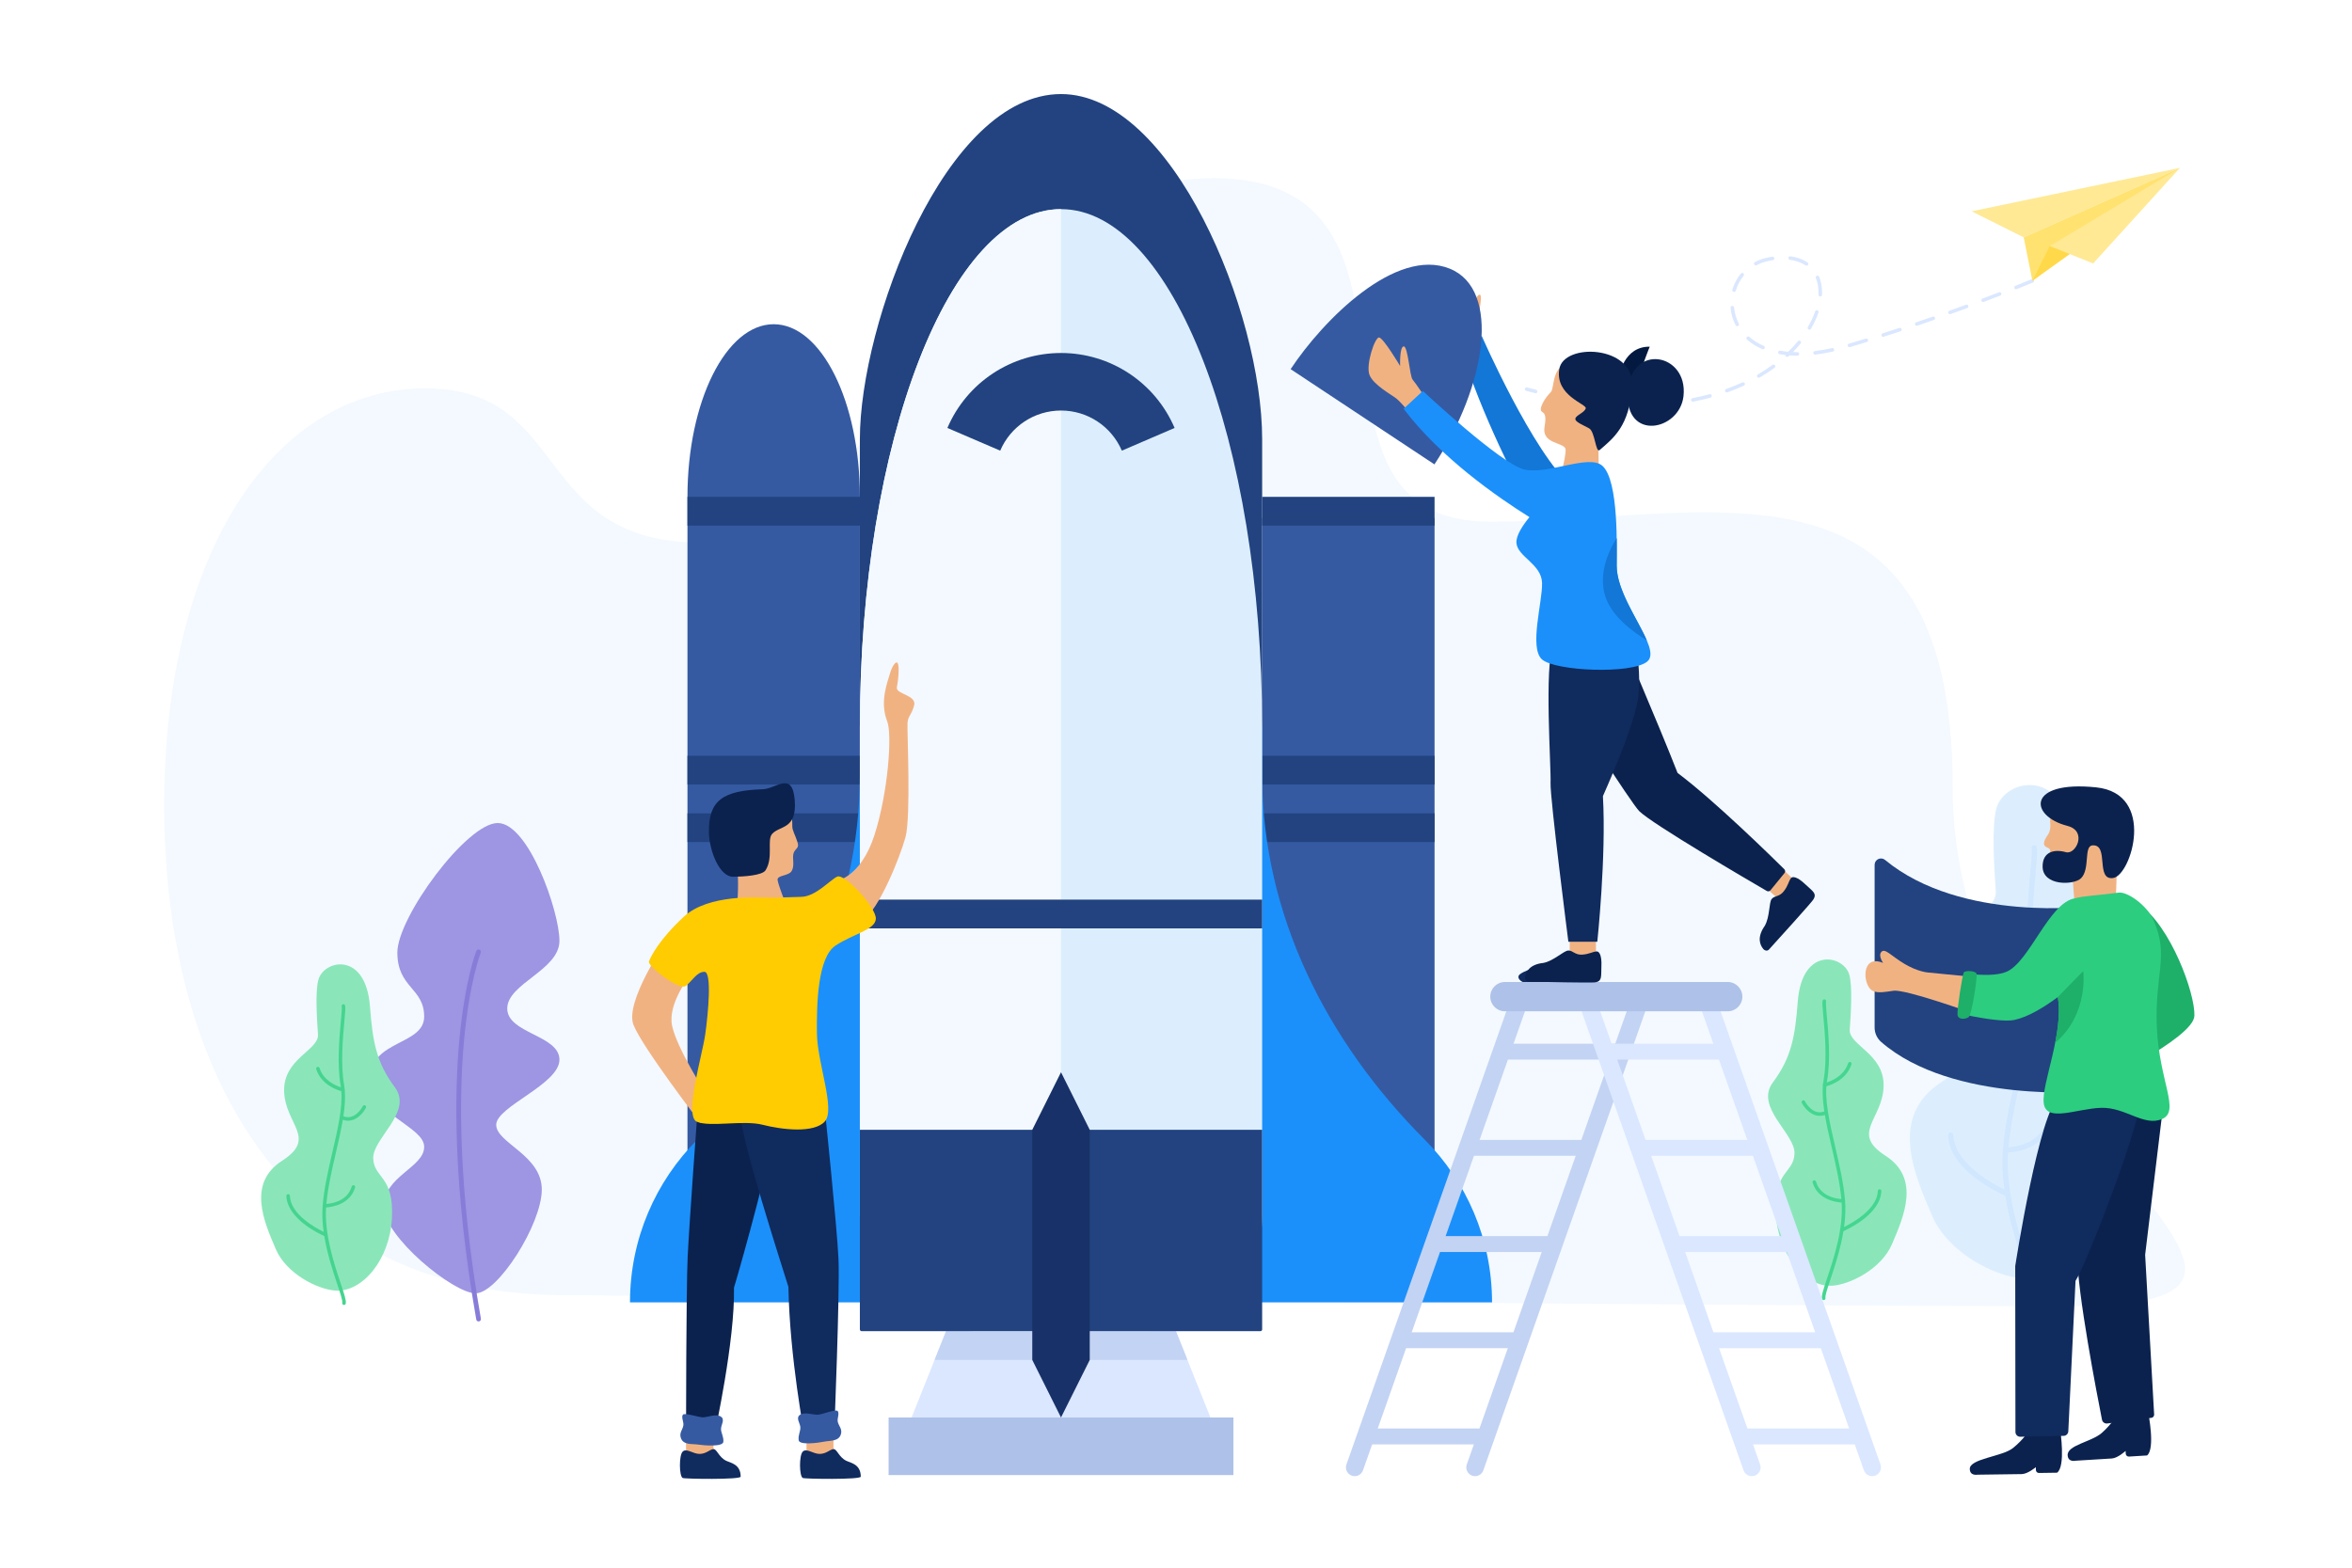 <?xml version="1.0" encoding="UTF-8"?>
<svg width="600px" height="400px" viewBox="0 0 600 400" version="1.1" xmlns="http://www.w3.org/2000/svg"
>
    <title>创业公司合作</title>
    <g id="创业公司合作" stroke="none" stroke-width="1" fill="none" fill-rule="evenodd">
        <rect fill="" x="0" y="0" width="600" height="400"></rect>
        <path d="M143.913,330.45 C71.457,330.45 41.887,271.3 41.887,205.466 C41.887,139.632 70.961,99.098 108.443,99.098 C145.925,99.098 135.278,138.467 179.135,138.467 C222.992,138.467 246.743,45.454 309.547,45.454 C372.35,45.454 324.605,133.122 380.177,133.122 C435.749,133.122 498.142,111.064 498.142,201.06 C498.142,291.057 609.972,333.296 526.383,333.296 C442.794,333.296 143.913,330.45 143.913,330.45 Z"
              id="bg_4_" fill="#F3F9FF" fill-rule="nonzero"></path>
        <g id="plant_30_" transform="translate(487.142, 199.649)" fill-rule="nonzero">
            <path d="M5.694,110.48 C1.221,100.004 -5.45,85.16 8.185,76.395 C21.82,67.629 9.373,62.439 8.93,49.734 C8.487,37.029 22.405,33.764 21.989,27.74 C21.572,21.716 20.881,11.063 22.166,6.518 C24.316,-1.088 40.405,-4.542 42.046,16.875 C43.078,30.332 44.465,38.458 51.632,48.058 C58.799,57.657 43.011,67.807 43.304,75.534 C43.596,83.262 51.375,82.117 50.524,98.496 C49.673,114.874 38.923,127.259 28.702,126.528 C21.761,126.031 9.776,120.044 5.694,110.48 Z"
                  id="Path" fill="#DCEEFD"></path>
            <path d="M32.03,132.067 C32.345,132.067 32.628,131.847 32.695,131.527 C32.939,130.366 32.223,128.137 30.71,123.609 C28.159,115.977 24.307,104.443 25.153,93.849 C25.684,87.209 27.323,80.131 28.908,73.288 C31.176,63.498 33.318,54.25 32.067,47.146 C30.664,39.169 31.607,28.838 32.171,22.665 C32.501,19.053 32.65,17.284 32.459,16.528 C32.366,16.162 31.995,15.939 31.632,16.036 C31.268,16.129 31.048,16.499 31.141,16.864 C31.284,17.427 31.067,19.797 30.817,22.541 C30.247,28.781 29.292,39.226 30.729,47.384 C31.932,54.214 29.82,63.33 27.584,72.981 C25.988,79.872 24.336,87 23.798,93.741 C22.93,104.613 26.836,116.306 29.42,124.042 C30.56,127.452 31.544,130.397 31.365,131.246 C31.288,131.614 31.523,131.976 31.89,132.053 C31.936,132.062 31.984,132.067 32.03,132.067 Z"
                  id="Path" fill="#D0E7FE"></path>
            <path d="M33.542,60.983 C36.973,60.983 39.502,57.935 40.489,55.975 C40.658,55.64 40.524,55.23 40.189,55.061 C39.855,54.888 39.444,55.025 39.276,55.36 C39.155,55.595 36.28,61.136 31.635,59.222 C31.285,59.076 30.89,59.243 30.747,59.592 C30.604,59.94 30.769,60.338 31.117,60.481 C31.965,60.83 32.776,60.983 33.542,60.983 Z"
                  id="Path" fill="#D0E7FE"></path>
            <path d="M31.681,49.713 C31.997,49.713 32.281,49.49 32.346,49.168 C32.421,48.8 32.182,48.44 31.815,48.365 C31.743,48.35 24.597,46.827 22.603,40.662 C22.488,40.306 22.107,40.11 21.746,40.224 C21.389,40.34 21.194,40.724 21.309,41.083 C23.552,48.015 31.22,49.635 31.545,49.701 C31.591,49.71 31.637,49.713 31.681,49.713 Z"
                  id="Path" fill="#D0E7FE"></path>
            <path d="M24.479,94.476 C24.884,94.476 34.073,94.376 36.316,86.727 C36.421,86.367 36.215,85.988 35.854,85.882 C35.49,85.777 35.116,85.985 35.01,86.344 C33.022,93.131 24.809,93.128 24.483,93.114 C24.11,93.117 23.799,93.409 23.796,93.787 C23.791,94.161 24.092,94.47 24.467,94.476 C24.467,94.476 24.471,94.476 24.479,94.476 Z"
                  id="Path" fill="#D0E7FE"></path>
            <path d="M25.041,105.693 C25.306,105.693 25.56,105.536 25.668,105.274 C25.813,104.928 25.65,104.529 25.303,104.384 C25.165,104.326 11.458,98.487 11.161,89.957 C11.147,89.583 10.823,89.304 10.457,89.3 C10.082,89.313 9.788,89.629 9.802,90.005 C10.129,99.407 24.181,105.389 24.778,105.64 C24.864,105.675 24.953,105.693 25.041,105.693 Z"
                  id="Path" fill="#D0E7FE"></path>
        </g>
        <g id="plant_29_" transform="translate(450.263, 244.687)" fill-rule="nonzero">
            <path d="M32.388,72.755 C35.345,65.827 39.756,56.011 30.74,50.215 C21.723,44.418 29.954,40.987 30.248,32.585 C30.541,24.184 21.337,22.025 21.613,18.041 C21.888,14.058 22.345,7.014 21.496,4.008 C20.074,-1.021 9.436,-3.305 8.35,10.857 C7.668,19.756 6.751,25.129 2.011,31.476 C-2.728,37.824 7.711,44.536 7.519,49.646 C7.325,54.756 2.182,53.999 2.744,64.829 C3.306,75.659 10.415,83.848 17.174,83.366 C21.762,83.038 29.687,79.079 32.388,72.755 Z"
                  id="Path" fill="#8AE6B9"></path>
            <path d="M14.972,87.029 C14.764,87.029 14.577,86.884 14.532,86.672 C14.371,85.904 14.844,84.431 15.844,81.437 C17.531,76.39 20.079,68.763 19.519,61.757 C19.168,57.367 18.084,52.687 17.035,48.161 C15.536,41.686 14.119,35.572 14.947,30.875 C15.875,25.6 15.251,18.768 14.878,14.686 C14.66,12.298 14.561,11.128 14.689,10.628 C14.75,10.386 14.994,10.238 15.235,10.303 C15.476,10.364 15.621,10.609 15.56,10.85 C15.466,11.222 15.609,12.789 15.774,14.603 C16.151,18.73 16.782,25.637 15.833,31.03 C15.038,35.548 16.434,41.575 17.912,47.957 C18.968,52.515 20.06,57.227 20.416,61.684 C20.99,68.873 18.407,76.605 16.698,81.722 C15.944,83.976 15.294,85.924 15.412,86.485 C15.463,86.729 15.307,86.968 15.064,87.019 C15.034,87.025 15.002,87.029 14.972,87.029 Z"
                  id="Path" fill="#44D690"></path>
            <path d="M13.973,40.024 C11.704,40.024 10.032,38.009 9.378,36.712 C9.266,36.491 9.355,36.22 9.577,36.108 C9.798,35.994 10.069,36.085 10.18,36.306 C10.26,36.462 12.162,40.125 15.234,38.86 C15.465,38.763 15.727,38.874 15.821,39.104 C15.915,39.334 15.806,39.598 15.576,39.691 C15.015,39.924 14.479,40.024 13.973,40.024 Z"
                  id="Path" fill="#44D690"></path>
            <path d="M15.203,32.572 C14.993,32.572 14.806,32.424 14.763,32.211 C14.714,31.967 14.871,31.73 15.115,31.68 C15.163,31.67 19.888,30.663 21.206,26.587 C21.283,26.351 21.534,26.222 21.773,26.298 C22.009,26.374 22.138,26.628 22.062,26.865 C20.578,31.449 15.508,32.52 15.293,32.563 C15.262,32.569 15.233,32.572 15.203,32.572 Z"
                  id="Path" fill="#44D690"></path>
            <path d="M19.966,62.172 C19.698,62.172 13.622,62.106 12.138,57.048 C12.068,56.809 12.205,56.559 12.443,56.49 C12.684,56.42 12.932,56.557 13.002,56.795 C14.317,61.283 19.748,61.281 19.963,61.272 C20.21,61.274 20.415,61.467 20.417,61.717 C20.42,61.964 20.222,62.169 19.974,62.172 C19.973,62.172 19.97,62.172 19.966,62.172 Z"
                  id="Path" fill="#44D690"></path>
            <path d="M19.593,69.588 C19.418,69.588 19.251,69.485 19.179,69.311 C19.083,69.082 19.191,68.818 19.421,68.723 C19.512,68.684 28.576,64.823 28.773,59.183 C28.782,58.935 28.996,58.751 29.238,58.749 C29.486,58.758 29.68,58.966 29.671,59.215 C29.454,65.432 20.163,69.389 19.768,69.554 C19.71,69.577 19.652,69.588 19.593,69.588 Z"
                  id="Path" fill="#44D690"></path>
        </g>
        <g id="rocket" transform="translate(160.631, 24)" fill-rule="nonzero">
            <path d="M36.732,58.726 C24.586,58.726 14.742,78.446 14.742,102.771 L14.742,297.301 L36.732,297.301 L58.723,297.301 L58.723,102.771 C58.723,78.446 48.878,58.726 36.732,58.726 Z"
                  id="Path" fill="#355AA2"></path>
            <polygon id="Path" fill="#355AA2"
                     points="183.338 108.177 161.348 108.177 161.348 297.302 183.338 297.302 205.328 297.302 205.328 108.177"></polygon>
            <rect id="Rectangle" fill="#224380" x="14.742" y="168.837" width="43.982"
                  height="7.34"></rect>
            <rect id="Rectangle" fill="#224380" x="14.742" y="183.519" width="43.982"
                  height="7.34"></rect>
            <rect id="Rectangle" fill="#224380" x="161.347" y="168.837" width="43.982"
                  height="7.34"></rect>
            <rect id="Rectangle" fill="#224380" x="161.347" y="183.519" width="43.982"
                  height="7.34"></rect>
            <path d="M110.035,0 C110.034,0 110.032,0 110.032,0 L110.032,0 C80.463,0.007 58.723,58.531 58.723,88.089 L58.723,264.267 C71.24,264.267 148.955,264.267 161.348,264.267 L161.348,88.089 C161.348,55.655 138.374,0 110.035,0 Z"
                  id="Path" fill="#224380"></path>
            <polygon id="Path" fill="#DAE7FF"
                     points="154.017 352.356 66.053 352.356 80.714 315.653 139.356 315.653"></polygon>
            <polygon id="Path" fill="#C3D3F3"
                     points="142.289 322.993 139.356 315.653 80.714 315.653 77.782 322.993"></polygon>
            <path d="M202.814,266.786 C177.753,241.69 161.348,209.281 161.348,173.79 L161.348,161.497 L58.723,161.497 L58.723,173.79 C58.723,209.281 42.317,241.691 17.257,266.786 C6.645,277.413 0.082,292.094 0.082,308.311 L58.724,308.311 L161.349,308.311 L219.991,308.311 C219.991,292.094 213.426,277.413 202.814,266.786 Z"
                  id="Path" fill="#1B90FB"></path>
            <path d="M110.035,29.363 C81.696,29.363 58.723,88.521 58.723,161.497 L58.723,286.29 C58.723,302.506 71.851,315.653 88.045,315.653 L132.027,315.653 C148.22,315.653 161.348,302.506 161.348,286.29 L161.348,161.497 C161.348,88.521 138.374,29.363 110.035,29.363 Z"
                  id="Path" fill="#DCEEFD"></path>
            <path d="M58.723,161.497 L58.723,286.29 C58.723,302.506 71.851,315.653 88.045,315.653 L110.035,315.653 L110.035,29.363 C81.696,29.363 58.723,88.521 58.723,161.497 Z"
                  id="Path" fill="#F3F9FF"></path>
            <path d="M160.897,315.653 L59.173,315.653 C58.925,315.653 58.723,315.451 58.723,315.202 L58.723,264.268 L161.348,264.268 L161.348,315.202 C161.348,315.451 161.145,315.653 160.897,315.653 Z"
                  id="Path" fill="#224380"></path>
            <polygon id="Path" fill="#183168"
                     points="110.035 249.585 102.704 264.267 102.704 322.993 110.035 337.675 117.365 322.993 117.365 264.267"></polygon>
            <rect id="Rectangle" fill="#AEC1E8" x="66.053" y="337.675" width="87.964"
                  height="14.682"></rect>
            <rect id="Rectangle" fill="#224380" x="58.723" y="205.541" width="102.624"
                  height="7.34"></rect>
            <rect id="Rectangle" fill="#224380" x="14.742" y="102.771" width="43.982"
                  height="7.34"></rect>
            <rect id="Rectangle" fill="#224380" x="161.348" y="102.773" width="43.98"
                  height="7.334"></rect>
            <path d="M125.555,90.985 C122.878,84.77 116.793,80.748 110.035,80.748 C103.277,80.748 97.186,84.763 94.523,90.985 L81.05,85.193 C86.025,73.573 97.4,66.067 110.035,66.067 C122.656,66.067 134.031,73.573 139.013,85.193 L125.555,90.985 Z"
                  id="Path" fill="#224380"></path>
        </g>
        <g id="plant_28_" transform="translate(66.185, 209.557)" fill-rule="nonzero">
            <g id="Group" transform="translate(27.884, 0)">
                <path d="M3.825,98.282 C3.825,90.583 14.14,88.329 14.14,83.071 C14.14,77.812 0.451,74.996 0.451,65.418 C0.451,55.84 14.14,57.155 14.14,49.831 C14.14,42.507 7.295,42.507 7.295,33.493 C7.295,24.479 25.016,0.441 32.892,0.441 C40.768,0.441 48.645,22.977 48.645,30.488 C48.645,38 35.331,41.38 35.331,47.766 C35.331,54.151 48.645,54.547 48.645,60.828 C48.645,67.109 32.517,72.775 32.517,77.437 C32.517,82.098 44.144,85.137 44.144,93.963 C44.144,102.79 32.92,120.442 27.266,120.442 C21.613,120.442 3.825,105.982 3.825,98.282 Z"
                      id="Path" fill="#9E95E3"></path>
                <path d="M28.015,127.616 C27.73,127.616 27.476,127.41 27.425,127.118 C21.505,93.293 21.822,69.554 23.13,55.596 C24.551,40.424 27.342,33.372 27.46,33.08 C27.584,32.772 27.936,32.624 28.24,32.748 C28.548,32.872 28.696,33.222 28.573,33.53 C28.544,33.6 25.716,40.767 24.317,55.795 C23.023,69.669 22.719,93.269 28.608,126.911 C28.665,127.238 28.447,127.55 28.12,127.607 C28.084,127.613 28.049,127.616 28.015,127.616 Z"
                      id="Path" fill="#877CD8"></path>
            </g>
            <path d="M4.156,109.131 C1.199,102.203 -3.212,92.388 5.804,86.591 C14.821,80.795 6.59,77.363 6.296,68.962 C6.003,60.56 15.208,58.402 14.931,54.418 C14.656,50.435 14.199,43.391 15.048,40.385 C16.47,35.355 27.109,33.072 28.194,47.233 C28.876,56.132 29.793,61.505 34.533,67.853 C39.272,74.2 28.833,80.912 29.025,86.022 C29.219,91.132 34.362,90.375 33.8,101.205 C33.238,112.035 26.129,120.225 19.37,119.742 C14.781,119.415 6.856,115.455 4.156,109.131 Z"
                  id="Path" fill="#8AE6B9"></path>
            <path d="M26.968,72.485 C26.745,72.371 26.475,72.461 26.364,72.683 C26.285,72.838 24.424,76.406 21.418,75.271 C21.777,72.883 21.938,70.647 21.767,68.625 C21.77,68.611 21.778,68.601 21.781,68.587 C21.801,68.488 21.779,68.393 21.739,68.308 C21.701,67.949 21.656,67.595 21.596,67.251 C20.667,61.975 21.292,55.143 21.664,51.06 C21.882,48.674 21.981,47.504 21.854,47.005 C21.793,46.762 21.544,46.615 21.308,46.679 C21.067,46.74 20.921,46.986 20.983,47.226 C21.077,47.598 20.934,49.164 20.768,50.978 C20.391,55.104 19.76,62.012 20.711,67.407 C20.738,67.559 20.756,67.718 20.777,67.873 C19.431,67.442 16.365,66.136 15.338,62.962 C15.261,62.726 15.011,62.598 14.771,62.673 C14.535,62.75 14.406,63.004 14.483,63.241 C15.755,67.175 19.663,68.518 20.882,68.849 C21.212,73.17 19.957,78.607 18.63,84.333 C17.574,88.891 16.482,93.604 16.126,98.061 C15.95,100.271 16.073,102.532 16.376,104.753 C14.191,103.69 7.933,100.242 7.771,95.559 C7.763,95.312 7.545,95.122 7.306,95.125 C7.057,95.134 6.863,95.342 6.872,95.592 C7.073,101.343 15.034,105.157 16.54,105.827 C17.29,110.439 18.746,114.811 19.845,118.1 C20.598,120.355 21.249,122.301 21.131,122.863 C21.079,123.106 21.235,123.345 21.478,123.396 C21.509,123.404 21.54,123.406 21.571,123.406 C21.779,123.406 21.966,123.261 22.011,123.049 C22.172,122.281 21.698,120.809 20.699,117.814 C19.044,112.863 16.567,105.427 17.003,98.53 C18.447,98.434 23.128,97.783 24.406,93.424 C24.476,93.186 24.339,92.935 24.101,92.866 C23.863,92.796 23.612,92.933 23.542,93.171 C22.439,96.932 18.473,97.534 17.074,97.628 C17.464,93.384 18.499,88.891 19.507,84.538 C20.178,81.642 20.83,78.82 21.275,76.163 C21.723,76.313 22.16,76.401 22.572,76.401 C24.839,76.401 26.512,74.386 27.166,73.09 C27.278,72.868 27.189,72.597 26.968,72.485 Z"
                  id="Path" fill="#45D48F"></path>
        </g>
        <g id="paperplane_4_" transform="translate(388.199, 42.015)" fill-rule="nonzero">
            <path d="M29.488,61.775 C28.252,61.775 26.984,61.748 25.721,61.694 C25.472,61.683 25.28,61.473 25.29,61.225 C25.3,60.976 25.531,60.776 25.758,60.793 C27.01,60.847 28.265,60.874 29.488,60.874 L30.232,60.87 C30.232,60.87 30.234,60.87 30.235,60.87 C30.482,60.87 30.683,61.069 30.685,61.317 C30.687,61.565 30.488,61.769 30.239,61.771 L29.488,61.775 Z M34.727,61.608 C34.491,61.608 34.294,61.425 34.278,61.186 C34.262,60.938 34.45,60.723 34.698,60.708 C36.194,60.611 37.69,60.469 39.145,60.286 C39.395,60.257 39.617,60.43 39.648,60.677 C39.68,60.924 39.504,61.149 39.258,61.181 C37.784,61.366 36.27,61.51 34.756,61.608 C34.746,61.608 34.737,61.608 34.727,61.608 Z M21.253,61.396 C21.239,61.396 21.226,61.396 21.212,61.394 C19.735,61.261 18.226,61.092 16.725,60.89 C16.478,60.856 16.306,60.629 16.339,60.384 C16.372,60.138 16.598,59.963 16.845,59.997 C18.333,60.197 19.83,60.366 21.293,60.497 C21.541,60.52 21.723,60.738 21.701,60.986 C21.679,61.219 21.483,61.396 21.253,61.396 Z M43.64,60.475 C43.429,60.475 43.241,60.326 43.199,60.111 C43.152,59.867 43.312,59.631 43.556,59.583 C45.032,59.295 46.495,58.957 47.903,58.576 C48.141,58.512 48.39,58.652 48.454,58.894 C48.519,59.134 48.377,59.381 48.137,59.446 C46.708,59.832 45.224,60.176 43.726,60.467 C43.698,60.473 43.669,60.475 43.64,60.475 Z M12.34,60.204 C12.314,60.204 12.288,60.203 12.262,60.198 C10.805,59.942 9.315,59.652 7.832,59.334 C7.589,59.282 7.434,59.043 7.486,58.8 C7.539,58.557 7.778,58.399 8.02,58.454 C9.493,58.769 10.973,59.058 12.417,59.311 C12.662,59.354 12.826,59.587 12.783,59.832 C12.744,60.05 12.555,60.204 12.34,60.204 Z M3.546,58.325 C3.509,58.325 3.473,58.321 3.436,58.312 C2.672,58.121 1.902,57.921 1.126,57.712 C0.886,57.647 0.744,57.4 0.808,57.161 C0.872,56.92 1.12,56.779 1.358,56.842 C2.13,57.049 2.895,57.248 3.654,57.438 C3.895,57.498 4.041,57.743 3.98,57.984 C3.931,58.189 3.747,58.325 3.546,58.325 Z M52.309,58.118 C52.124,58.118 51.951,58.004 51.886,57.819 C51.802,57.585 51.923,57.327 52.158,57.244 C53.571,56.738 54.96,56.173 56.287,55.565 C56.512,55.46 56.779,55.562 56.883,55.788 C56.987,56.014 56.888,56.281 56.661,56.385 C55.312,57.005 53.898,57.579 52.46,58.092 C52.41,58.11 52.359,58.118 52.309,58.118 Z M60.468,54.362 C60.313,54.362 60.162,54.282 60.079,54.137 C59.954,53.921 60.028,53.646 60.243,53.522 C61.542,52.769 62.797,51.952 63.972,51.096 C64.173,50.95 64.454,50.994 64.601,51.195 C64.747,51.396 64.702,51.678 64.502,51.825 C63.302,52.699 62.021,53.532 60.693,54.302 C60.622,54.343 60.545,54.362 60.468,54.362 Z M67.711,49.056 C67.591,49.056 67.469,49.008 67.381,48.912 C67.292,48.816 67.252,48.691 67.262,48.57 C66.757,48.513 66.263,48.442 65.782,48.357 C65.537,48.313 65.373,48.08 65.417,47.835 C65.46,47.59 65.694,47.425 65.938,47.47 C66.594,47.586 67.274,47.675 67.975,47.737 C68.868,46.871 69.699,45.971 70.455,45.053 C70.614,44.863 70.896,44.835 71.089,44.993 C71.28,45.152 71.307,45.435 71.149,45.627 C70.535,46.371 69.874,47.104 69.172,47.817 C69.555,47.834 69.943,47.843 70.335,47.845 C70.583,47.846 70.784,48.049 70.783,48.297 C70.782,48.545 70.58,48.746 70.333,48.746 C70.332,48.746 70.332,48.746 70.331,48.746 C69.642,48.743 68.965,48.716 68.305,48.667 C68.209,48.758 68.113,48.847 68.017,48.937 C67.93,49.017 67.82,49.056 67.711,49.056 Z M74.819,48.469 C74.594,48.469 74.4,48.302 74.373,48.073 C74.343,47.826 74.518,47.602 74.766,47.571 C76.169,47.401 77.645,47.145 79.152,46.813 C79.396,46.758 79.635,46.912 79.689,47.155 C79.742,47.398 79.589,47.639 79.347,47.692 C77.81,48.031 76.306,48.292 74.874,48.466 C74.856,48.468 74.837,48.469 74.819,48.469 Z M61.556,47.103 C61.497,47.103 61.435,47.091 61.378,47.066 C59.897,46.426 58.58,45.605 57.459,44.625 C57.272,44.461 57.253,44.176 57.417,43.989 C57.579,43.801 57.864,43.783 58.052,43.946 C59.101,44.865 60.341,45.636 61.735,46.239 C61.962,46.337 62.068,46.603 61.97,46.831 C61.895,47.001 61.73,47.103 61.556,47.103 Z M83.599,46.563 C83.404,46.563 83.225,46.436 83.168,46.241 C83.098,46.002 83.233,45.752 83.471,45.68 C84.922,45.25 86.356,44.817 87.774,44.381 C88.011,44.306 88.263,44.441 88.336,44.679 C88.409,44.917 88.276,45.169 88.038,45.242 C86.618,45.679 85.18,46.114 83.727,46.544 C83.684,46.558 83.641,46.563 83.599,46.563 Z M92.2,43.918 C92.01,43.918 91.832,43.795 91.771,43.603 C91.697,43.366 91.827,43.113 92.064,43.038 C93.514,42.575 94.941,42.114 96.342,41.654 C96.579,41.577 96.831,41.704 96.909,41.941 C96.986,42.177 96.858,42.432 96.622,42.51 C95.219,42.971 93.79,43.433 92.336,43.896 C92.291,43.911 92.245,43.918 92.2,43.918 Z M73.385,42.11 C73.308,42.11 73.229,42.09 73.158,42.048 C72.944,41.922 72.872,41.646 72.998,41.432 C73.775,40.104 74.399,38.759 74.848,37.436 C74.928,37.201 75.185,37.073 75.419,37.155 C75.654,37.235 75.779,37.491 75.699,37.726 C75.23,39.107 74.581,40.506 73.774,41.887 C73.69,42.031 73.539,42.11 73.385,42.11 Z M54.981,41.227 C54.818,41.227 54.662,41.139 54.581,40.985 C53.856,39.594 53.417,38.093 53.271,36.525 C53.248,36.277 53.43,36.058 53.677,36.035 C53.927,36.013 54.143,36.194 54.167,36.442 C54.301,37.892 54.709,39.281 55.379,40.569 C55.493,40.789 55.409,41.061 55.188,41.176 C55.121,41.211 55.05,41.227 54.981,41.227 Z M100.752,41.108 C100.565,41.108 100.389,40.99 100.325,40.802 C100.246,40.566 100.372,40.311 100.607,40.231 C102.061,39.739 103.481,39.251 104.86,38.771 C105.093,38.689 105.351,38.813 105.432,39.048 C105.514,39.283 105.389,39.539 105.155,39.621 C103.774,40.102 102.352,40.591 100.895,41.084 C100.848,41.101 100.799,41.108 100.752,41.108 Z M109.252,38.149 C109.066,38.149 108.894,38.035 108.828,37.85 C108.744,37.616 108.866,37.358 109.101,37.274 C110.57,36.749 111.982,36.237 113.328,35.741 C113.563,35.655 113.819,35.776 113.906,36.009 C113.991,36.242 113.871,36.502 113.639,36.587 C112.289,37.083 110.875,37.596 109.404,38.123 C109.353,38.141 109.302,38.149 109.252,38.149 Z M117.701,35.045 C117.519,35.045 117.347,34.933 117.28,34.753 C117.191,34.521 117.309,34.261 117.542,34.173 C119.061,33.599 120.466,33.062 121.743,32.567 C121.975,32.477 122.235,32.592 122.325,32.825 C122.415,33.057 122.3,33.317 122.068,33.408 C120.788,33.903 119.381,34.442 117.859,35.016 C117.807,35.036 117.754,35.045 117.701,35.045 Z M76.148,33.631 C76.141,33.631 76.135,33.631 76.127,33.631 C75.879,33.619 75.688,33.409 75.698,33.161 C75.707,32.972 75.711,32.787 75.711,32.602 C75.711,31.259 75.484,30.028 75.036,28.942 C74.942,28.712 75.051,28.448 75.28,28.353 C75.509,28.26 75.773,28.368 75.868,28.597 C76.361,29.794 76.611,31.141 76.611,32.602 C76.611,32.799 76.607,32.999 76.598,33.201 C76.586,33.442 76.387,33.631 76.148,33.631 Z M54.161,32.48 C54.119,32.48 54.075,32.473 54.032,32.461 C53.794,32.39 53.658,32.138 53.73,31.9 C54.184,30.381 54.914,28.998 55.899,27.789 C56.056,27.596 56.339,27.566 56.532,27.725 C56.725,27.881 56.754,28.165 56.597,28.358 C55.687,29.476 55.012,30.754 54.592,32.158 C54.534,32.354 54.356,32.48 54.161,32.48 Z M126.096,31.79 C125.918,31.79 125.749,31.683 125.679,31.506 C125.586,31.275 125.699,31.013 125.93,30.921 C128.603,29.853 130.093,29.223 130.095,29.223 C130.324,29.125 130.587,29.232 130.685,29.462 C130.781,29.691 130.674,29.956 130.445,30.052 C130.445,30.052 128.949,30.685 126.263,31.758 C126.208,31.78 126.152,31.79 126.096,31.79 Z M72.661,25.774 C72.575,25.774 72.487,25.749 72.41,25.698 C71.308,24.954 69.962,24.476 68.408,24.278 C68.162,24.247 67.988,24.021 68.019,23.774 C68.05,23.528 68.279,23.361 68.522,23.384 C70.217,23.6 71.694,24.128 72.913,24.95 C73.119,25.089 73.173,25.369 73.034,25.575 C72.948,25.705 72.806,25.774 72.661,25.774 Z M59.708,25.697 C59.546,25.697 59.39,25.61 59.31,25.456 C59.195,25.235 59.279,24.963 59.499,24.848 C60.558,24.291 61.718,23.889 62.946,23.652 C63.276,23.589 63.6,23.533 63.918,23.487 C64.162,23.451 64.392,23.62 64.429,23.866 C64.466,24.112 64.296,24.34 64.05,24.377 C63.744,24.422 63.433,24.476 63.116,24.537 C61.974,24.757 60.898,25.129 59.917,25.645 C59.851,25.681 59.779,25.697 59.708,25.697 Z"
                  id="Shape" fill="#DAE7FF"></path>
            <g id="Group" transform="translate(114.234, 0)">
                <polygon id="Path" fill="#FFE994"
                         points="0.539 11.902 13.822 18.553 53.673 0.816"></polygon>
                <polygon id="Path" fill="#FFE270"
                         points="16.036 29.638 13.822 18.553 53.673 0.816"></polygon>
                <polygon id="Path" fill="#FFD94A"
                         points="16.036 29.638 20.464 20.77 31.534 18.553"></polygon>
                <polygon id="Path" fill="#FFE994"
                         points="20.464 20.77 31.534 25.203 53.673 0.816"></polygon>
            </g>
        </g>
        <g id="woman_on_ladder" transform="translate(328.834, 67.237)" fill-rule="nonzero">
            <path d="M50.6,22.588 C50.6,22.588 48.562,17.678 48.038,16.716 C47.513,15.754 49.737,8.117 48.655,7.959 C47.573,7.802 46.645,12.631 46.645,12.631 C46.645,12.631 44.099,4.665 43.056,4.331 C42.014,3.997 38.862,9.449 39.264,12.157 C39.666,14.864 42.919,19.299 43.933,20.561 C44.948,21.823 46.631,26.448 46.631,26.448 L50.6,22.588 Z"
                  id="Path" fill="#F1B282"></path>
            <path d="M49.18,18.517 C49.18,18.517 62.147,48.2 72.135,56.906 L59.826,59.089 C59.826,59.089 48.565,37.975 43.84,21.234 L49.18,18.517 Z"
                  id="Path" fill="#1277D7"></path>
            <path d="M41.012,1.316 C27.225,-4.262 8.688,14.418 0.408,26.954 C11.024,33.985 26.477,44.221 37.09,51.251 C50.397,31.103 54.119,6.619 41.012,1.316 Z"
                  id="Path" fill="#355AA2"></path>
            <path d="M66.385,178.845 C66.385,178.845 61.006,179.748 58.881,181.361 C57.855,182.139 58.66,184.478 66.228,184.123 C73.797,183.768 74.369,182.685 73.493,179.653 C72.618,176.621 67.448,178.941 66.385,178.845 Z"
                  id="Path" fill="#102B5E"></path>
            <g id="Group" transform="translate(14.392, 187.359)" fill="#C3D3F3">
                <path d="M1.617,121.925 L1.617,121.925 C2.784,122.337 4.063,121.725 4.475,120.557 L45.934,3.051 C46.346,1.883 45.734,0.602 44.568,0.189 L44.568,0.189 C43.402,-0.223 42.123,0.389 41.711,1.557 L0.252,119.063 C-0.16,120.231 0.452,121.512 1.617,121.925 Z"
                      id="Path"></path>
                <path d="M32.321,121.925 L32.321,121.925 C33.488,122.337 34.767,121.725 35.179,120.557 L76.637,3.051 C77.049,1.883 76.437,0.602 75.271,0.189 L75.271,0.189 C74.105,-0.223 72.826,0.389 72.414,1.557 L30.956,119.063 C30.544,120.231 31.154,121.512 32.321,121.925 Z"
                      id="Path"></path>
                <polygon id="Rectangle"
                         transform="translate(55.004, 13.737) rotate(-180) translate(-55.004, -13.737) "
                         points="38.701 11.71 71.307 11.71 71.307 15.763 38.701 15.763"></polygon>
                <polygon id="Rectangle"
                         transform="translate(46.459, 38.282) rotate(-180) translate(-46.459, -38.282) "
                         points="30.156 36.256 62.762 36.256 62.762 40.309 30.156 40.309"></polygon>
                <polygon id="Rectangle"
                         transform="translate(37.914, 62.828) rotate(-180) translate(-37.914, -62.828) "
                         points="21.611 60.802 54.217 60.802 54.217 64.855 21.611 64.855"></polygon>
                <polygon id="Rectangle"
                         transform="translate(29.369, 87.374) rotate(-180) translate(-29.369, -87.374) "
                         points="13.066 85.347 45.672 85.347 45.672 89.401 13.066 89.401"></polygon>
                <polygon id="Rectangle"
                         transform="translate(20.824, 111.92) rotate(-180) translate(-20.824, -111.92) "
                         points="4.521 109.893 37.127 109.893 37.127 113.947 4.521 113.947"></polygon>
            </g>
            <g id="Group" transform="translate(73.757, 187.359)" fill="#DAE7FF">
                <path d="M75.752,121.925 L75.752,121.925 C74.586,122.337 73.307,121.725 72.895,120.557 L31.437,3.051 C31.025,1.883 31.637,0.602 32.802,0.189 L32.802,0.189 C33.969,-0.223 35.248,0.389 35.66,1.557 L77.119,119.063 C77.53,120.231 76.919,121.512 75.752,121.925 Z"
                      id="Path"></path>
                <path d="M45.049,121.925 L45.049,121.925 C43.882,122.337 42.603,121.725 42.191,120.557 L0.732,3.051 C0.32,1.883 0.932,0.602 2.098,0.189 L2.098,0.189 C3.264,-0.223 4.543,0.389 4.955,1.557 L46.414,119.063 C46.827,120.231 46.215,121.512 45.049,121.925 Z"
                      id="Path"></path>
                <rect id="Rectangle" x="6.062" y="11.71" width="32.606" height="4.053"></rect>
                <rect id="Rectangle" x="14.608" y="36.256" width="32.606" height="4.053"></rect>
                <rect id="Rectangle" x="23.153" y="60.802" width="32.606" height="4.053"></rect>
                <rect id="Rectangle" x="31.698" y="85.347" width="32.606" height="4.053"></rect>
                <rect id="Rectangle" x="40.243" y="109.893" width="32.606" height="4.053"></rect>
            </g>
            <path d="M111.916,190.799 L55.071,190.799 C53.009,190.799 51.337,189.125 51.337,187.06 L51.337,187.06 C51.337,184.995 53.008,183.321 55.071,183.321 L111.916,183.321 C113.978,183.321 115.65,184.994 115.65,187.06 L115.65,187.06 C115.65,189.125 113.979,190.799 111.916,190.799 Z"
                  id="Path" fill="#AEC1E8"></path>
            <g id="Group" transform="translate(63.863, 20.718)">
                <path d="M7.2,5.157 C3.265,5.242 3.804,11.154 2.971,12.017 C1.485,13.556 0.515,15.246 0.378,16.273 C0.168,17.841 2.16,16.273 1.325,20.885 C0.49,25.497 6.461,24.816 6.681,26.702 C6.902,28.588 4.416,37.382 4.416,37.382 L15.543,37.157 C15.543,37.157 14.708,29.658 15.3,21.122 C15.892,12.586 20.813,4.861 7.2,5.157 Z"
                      id="Path" fill="#F1B282"></path>
                <path d="M28.156,0.502 C28.156,0.502 25.754,6.236 25.591,8.67 C25.428,11.104 20.372,7.969 20.372,7.969 C20.372,7.969 21.465,0.422 28.156,0.502 Z"
                      id="Path" fill="#03193F"></path>
                <path d="M15.389,26.863 C14.349,27.768 14.215,22.204 12.695,21.344 C11.175,20.485 8.992,19.701 9.191,18.828 C9.39,17.955 11.515,17.339 11.827,16.235 C12.138,15.131 3.997,13.056 5.074,6.242 C6.151,-0.571 24.201,0.135 23.637,10.455 C23.071,20.774 18.813,23.886 15.389,26.863 Z"
                      id="Path" fill="#0B224E"></path>
                <path d="M36.766,13.119 C35.776,21.991 21.783,24.735 22.551,12.068 C23.318,-0.598 37.99,2.15 36.766,13.119 Z"
                      id="Path" fill="#0B224E"></path>
            </g>
            <path d="M35.154,34.796 C35.154,34.796 32.247,30.428 31.52,29.609 C30.792,28.79 30.339,21.056 29.248,21.147 C28.158,21.238 28.34,26.152 28.34,26.152 C28.34,26.152 24.069,18.964 22.979,18.873 C21.889,18.782 19.526,25.879 20.526,28.426 C21.526,30.974 26.077,33.422 27.349,34.424 C28.621,35.424 31.801,39.246 31.801,39.246 L35.154,34.796 Z"
                  id="Path" fill="#F1B282"></path>
            <polygon id="Path" fill="#F1B282"
                     points="125.76 154.345 129.93 158.349 126.105 163.282 121.005 158.72"></polygon>
            <path d="M126.338,154.537 C123.48,151.707 108.519,137.012 99.116,129.977 C94.337,117.727 84.127,94.031 84.127,94.031 C63.412,86.206 69.045,106.769 69.953,109.499 C70.862,112.228 87.347,137.732 89.318,139.707 C92.625,143.018 117.818,157.734 121.868,160.091 C122.184,160.275 122.586,160.203 122.817,159.919 L126.391,155.537 C126.635,155.24 126.611,154.807 126.338,154.537 Z"
                  id="Path" fill="#0B224E"></path>
            <rect id="Rectangle" fill="#F1B282" x="71.604" y="168.96" width="6.694"
                  height="7.37"></rect>
            <path d="M87.399,92.21 C80.675,86.569 69.772,91.664 67.41,97.223 C65.048,102.782 66.898,128.788 66.716,132.496 C66.535,136.204 71.26,173.043 71.26,173.043 L78.642,173.043 C78.642,173.043 80.956,151.293 80.074,135.897 C83.081,129.12 88.273,116.793 89.056,110.773 C90.167,102.219 87.399,92.21 87.399,92.21 Z"
                  id="Path" fill="#102B5E"></path>
            <path d="M83.582,77.106 C83.582,72.905 84.179,55.42 79.948,51.629 C76.494,48.536 65.955,53.994 59.958,52.539 C53.962,51.083 34.137,32.521 34.137,32.521 L29.224,37.063 C38.664,49.532 53.176,59.618 61.336,64.71 C59.654,66.758 57.871,69.405 58.014,71.303 C58.281,74.833 64.417,76.664 64.548,81.502 C64.678,86.34 61.216,97.966 64.501,100.987 C67.786,104.008 87.371,104.842 91.369,101.566 C95.368,98.29 83.582,86.373 83.582,77.106 Z"
                  id="Path" fill="#1B90FB"></path>
            <path d="M80.703,84.996 C82.38,90.08 87.762,94.026 91.264,96.145 C89.039,90.943 83.586,83.412 83.586,77.104 C83.586,75.786 83.641,73.157 83.594,70.059 C82.277,72.09 78.596,78.578 80.703,84.996 Z"
                  id="Path" fill="#1277D7"></path>
            <path d="M78.459,175.518 C79.13,175.459 79.805,176.548 79.689,179.183 C79.572,181.817 80.002,183.228 77.926,183.427 C76.686,183.546 64.874,183.324 61.042,183.226 C60.79,183.22 60.555,183.086 60.397,182.86 C60.24,182.635 60.174,182.338 60.219,182.048 C60.419,180.767 61.322,178.831 64.898,178.452 C67.525,177.953 70.087,175.322 71.248,175.29 C72.409,175.258 72.9,176.454 74.794,176.331 C76.689,176.206 77.299,175.621 78.459,175.518 Z"
                  id="Path" fill="#0B224E"></path>
            <path d="M128.036,156.833 C128.432,156.286 129.696,156.491 131.605,158.307 C133.513,160.124 134.859,160.724 133.647,162.425 C132.922,163.44 125.007,172.221 122.418,175.053 C122.248,175.24 121.993,175.33 121.719,175.301 C121.446,175.272 121.18,175.127 120.991,174.903 C120.156,173.912 119.29,171.959 121.351,169.008 C122.698,166.694 122.396,163.033 123.133,162.135 C123.871,161.236 125.094,161.649 126.244,160.137 C127.394,158.623 127.353,157.778 128.036,156.833 Z"
                  id="Path" fill="#0B224E"></path>
        </g>
        <g id="man_with_paper_1_" transform="translate(475.449, 200.55)">
            <path d="M53.566,4.68 C50.345,4.298 47.504,6.382 47.537,8.886 C47.544,9.432 47.77,10.413 47.369,11.663 C47.102,12.5 45.948,13.592 45.972,14.727 C45.997,15.862 47.69,15.585 47.567,16.601 C47.445,17.617 46.795,19.724 47.279,20.53 C47.762,21.336 53.022,20.322 53.181,22.215 C53.34,24.108 53.797,30.247 53.797,30.247 L64.272,29.3 C64.272,29.3 65.237,9.234 64.272,7.912 C62.655,5.701 56.137,4.986 53.566,4.68 Z"
                  id="Path" fill="#F1B282" fill-rule="nonzero"></path>
            <path d="M72.578,159.975 C72.578,159.975 74.417,169.063 72.274,170.813 L67.648,171.098 C67.226,171.124 66.864,170.803 66.838,170.38 L66.794,169.657 C66.794,169.657 64.805,171.494 63.278,171.587 C61.752,171.682 54.015,172.158 54.015,172.158 C54.015,172.158 52.127,172.608 52.014,170.779 C51.853,168.162 58.116,167.363 60.723,165.063 C63.33,162.763 64.577,160.469 64.577,160.469 L72.578,159.975 Z"
                  id="Path" fill="#0B224E"></path>
            <path d="M50.128,164.401 C50.128,164.401 51.544,173.565 49.322,175.213 L44.688,175.283 C44.265,175.289 43.918,174.952 43.912,174.528 L43.901,173.804 C43.901,173.804 41.829,175.546 40.299,175.57 C38.769,175.593 28.981,175.723 28.981,175.723 C28.981,175.723 27.074,176.084 27.047,174.252 C27.008,171.63 35.339,171.109 38.049,168.933 C40.759,166.757 42.113,164.523 42.113,164.523 L50.128,164.401 Z"
                  id="Path" fill="#0B224E"></path>
            <path d="M58.121,77.963 C58.121,77.963 22.6,81.11 4.446,65.313 C3.383,64.388 2.77,63.044 2.77,61.634 L2.77,20.11 C2.77,19.48 3.133,18.908 3.701,18.639 C4.27,18.371 4.941,18.458 5.426,18.858 C24.898,34.976 58.122,30.655 58.122,30.655 L58.122,77.963 L58.121,77.963 Z"
                  id="Path" fill="#224380" fill-rule="nonzero"></path>
            <path d="M16.422,47.59 C16.422,47.59 13.854,47.44 10.432,45.409 C7.011,43.379 5.473,41.349 4.527,42.296 C3.581,43.244 4.933,45.139 4.933,45.139 C-0.774,42.773 -0.321,50.897 2.23,52.245 C3.582,52.959 5.623,52.516 7.575,52.245 C10.746,51.806 28.046,58.074 28.046,58.074 L31.802,49.102 L16.422,47.59 Z"
                  id="Path" fill="#F1B282" fill-rule="nonzero"></path>
            <path d="M76.097,83.9 L71.78,119.619 L74.076,160.364 C74.1,160.789 73.792,161.161 73.369,161.215 L62.117,162.656 C61.482,162.737 60.895,162.313 60.771,161.684 C59.618,155.856 54.376,128.841 54.489,119.788 C54.615,109.618 55.351,82.596 60.41,80.114 C65.469,77.631 76.076,75.538 76.097,83.9 Z"
                  id="Path" fill="#0B224E" fill-rule="nonzero"></path>
            <path d="M70.202,82.454 C68.076,93.01 56.538,122.38 54.02,126.269 L52.18,164.654 C52.149,165.294 51.629,165.801 50.99,165.813 L39.937,166.043 C39.61,166.05 39.295,165.925 39.061,165.696 C38.827,165.468 38.696,165.154 38.695,164.827 L38.64,122.488 C38.64,122.488 44.762,82.847 49.909,79.148 C55.055,75.451 71.293,77.033 70.202,82.454 Z"
                  id="Path" fill="#102B5E" fill-rule="nonzero"></path>
            <path d="M70.409,30.314 C62.53,24.786 61.683,43.48 63.878,47.795 C65.043,50.085 68.452,52.871 71.395,54.983 C66.347,58.907 55.985,67.242 55.985,67.242 L58.396,76.616 C58.396,76.616 84.145,64.432 84.347,58.638 C84.55,52.845 78.287,35.842 70.409,30.314 Z"
                  id="Path" fill="#1EAF69" fill-rule="nonzero"></path>
            <path d="M74.774,61.628 C74.166,47.821 77.993,43.516 73.938,34.29 C72.17,30.254 67.125,26.932 65.082,27.2 C59.713,27.923 55.877,28.045 53.849,28.662 C47.305,29.71 42.301,44.849 36.429,47.391 C34.117,48.39 30.371,48.317 26.567,47.927 L25.878,58.379 C31.158,59.516 36.267,60.175 38.456,59.687 C42.025,58.899 46.096,56.39 49.502,53.856 C51.067,63.147 45.326,75.963 45.909,80.9 C46.509,85.976 54.231,82.322 60.515,82.118 C66.8,81.915 71.464,86.991 76.127,84.961 C80.791,82.931 75.382,75.434 74.774,61.628 Z"
                  id="Path" fill="#2CCD7F" fill-rule="nonzero"></path>
            <path d="M45.623,20.527 C45.622,25.573 53.652,25.345 55.451,23.514 C57.796,21.129 56.061,15.336 58.342,15.151 C62.708,14.796 59.003,24.158 63.628,23.477 C68.253,22.797 74.669,1.933 59.278,0.345 C41.639,-1.475 42.079,7.621 51.983,10.188 C57.111,11.516 54.111,17.614 51.57,16.888 C48.678,16.061 45.623,16.71 45.623,20.527 Z"
                  id="Path" fill="#0B224E" fill-rule="nonzero"></path>
            <path d="M25.546,47.54 C25.93,47.054 28.587,47.098 28.791,47.946 C28.993,48.793 27.567,58.387 26.76,58.97 C25.952,59.554 24.032,59.7 23.911,58.341 C23.789,56.982 25.157,48.031 25.546,47.54 Z"
                  id="Path" fill="#1EAF69" fill-rule="nonzero"></path>
            <path d="M48.83,65.534 C49.625,61.555 50.112,57.445 49.503,53.855 C49.503,53.855 52.974,50.265 55.983,47.228 C55.983,47.228 57.483,58.176 48.83,65.534 Z"
                  id="Path" fill="#1EAF69" fill-rule="nonzero"></path>
        </g>
        <g id="man_10_" transform="translate(160.631, 169.023)" fill-rule="nonzero">
            <path d="M40.733,37.817 C41.852,40.224 41.303,41.534 41.578,42.548 C41.852,43.563 42.903,45.611 42.947,46.582 C42.992,47.553 41.962,47.686 41.739,48.956 C41.517,50.225 42.101,51.879 41.328,53.209 C40.556,54.539 37.556,54.232 37.732,55.516 C37.909,56.799 39.799,61.564 39.799,61.564 L27.465,61.763 C27.465,61.763 27.957,54.827 27.33,51.96 C26.703,49.093 25.312,38.561 27.873,37.283 C30.434,36.006 39.546,35.261 40.733,37.817 Z"
                  id="Path" fill="#F1B282"></path>
            <path d="M33.962,32.355 C23.7,32.676 20.1,35.265 20.217,43.295 C20.287,48.081 22.924,54.706 26.386,54.684 C28.883,54.667 33.805,54.39 34.668,53.023 C36.715,49.781 34.962,45.304 36.334,43.759 C38.284,41.563 42.715,42.693 42.106,35.128 C41.496,27.562 37.377,32.249 33.962,32.355 Z"
                  id="Path" fill="#0B224E"></path>
            <polygon id="Path" fill="#F1B282"
                     points="45.108 197.68 45.108 202.243 51.99 202.243 51.992 195.738"></polygon>
            <polygon id="Path" fill="#F1B282"
                     points="21.38 197.871 21.38 203.264 14.381 203.264 14.381 196.644"></polygon>
            <path d="M17.289,114.731 C17.289,114.731 15.178,143.433 14.789,151.718 C14.402,160.003 14.38,196.644 14.38,196.644 L21.684,196.709 C21.684,196.709 26.892,173.079 26.611,159.524 C28.291,154.087 37.164,122.37 37.293,115.897 C37.423,109.424 20.521,111.495 17.289,114.731 Z"
                  id="Path" fill="#0B224E"></path>
            <path d="M49.849,114.731 C49.849,114.731 52.876,143.822 53.265,152.107 C53.652,160.392 52.176,196.644 52.176,196.644 L44.62,197.157 C44.62,197.157 40.822,177.48 40.495,159.331 C38.815,153.894 28.444,121.944 28.315,115.471 C28.185,108.999 46.617,111.495 49.849,114.731 Z"
                  id="Path" fill="#102B5E"></path>
            <path d="M15.389,79.908 C15.389,79.908 9.652,87.038 10.816,92.67 C11.979,98.301 19.171,109.715 20.916,112.239 C22.661,114.763 18.037,117.482 18.037,117.482 C18.037,117.482 3.308,98.323 0.981,92.498 C-1.346,86.672 9.087,71.461 9.087,71.461 L15.389,79.908 Z"
                  id="Path" fill="#F1B282"></path>
            <path d="M52.448,55.862 C52.448,55.862 58.905,55.058 62.436,44.068 C65.966,33.078 66.993,18.321 65.708,15.063 C63.671,9.905 65.863,4.833 66.435,2.715 C66.869,1.109 68.159,-1.099 68.519,0.631 C68.735,1.67 68.569,4.363 68.163,6.348 C67.802,8.114 73.335,8.29 72.558,11.008 C71.783,13.727 71.007,13.552 70.878,15.483 C70.75,17.414 71.783,39.422 70.361,44.599 C68.939,49.778 63.51,63.241 59.502,65.701 C55.495,68.161 52.448,55.862 52.448,55.862 Z"
                  id="Path" fill="#F1B282"></path>
            <path d="M35.846,60.004 C32.841,59.973 20.139,59.033 13.838,64.859 C7.536,70.684 5.306,75.15 4.918,76.315 C4.531,77.481 12.675,83.792 14.322,82.529 C15.97,81.267 17.134,78.937 19.073,78.937 C21.013,78.937 20.043,89.52 19.268,94.957 C18.492,100.394 13.839,115.735 17.135,117.19 C20.432,118.646 28.963,116.705 33.908,117.967 C38.852,119.229 47.093,120.2 49.808,117.093 C52.522,113.986 47.869,102.238 47.771,94.665 C47.674,87.092 47.966,75.246 52.522,72.237 C57.079,69.227 62.606,68.256 62.799,65.44 C62.993,62.625 54.848,53.693 52.91,54.664 C50.971,55.635 47.452,59.713 43.797,59.81 C40.143,59.907 37.98,60.027 35.846,60.004 Z"
                  id="Path" fill="#FFCB01"></path>
            <path d="M53.869,196.983 C53.283,198.804 51.05,198.519 49.635,198.816 C48.22,199.112 43.29,199.799 43.112,198.452 C42.934,197.104 43.628,196.12 43.537,195.088 C43.445,194.057 42.313,192.744 43.457,191.97 C44.602,191.195 46.505,191.919 47.888,191.957 C48.899,191.985 52.63,190.393 53.084,191.033 C53.537,191.673 52.918,192.898 53.075,193.691 C53.309,194.868 54.324,195.569 53.869,196.983 Z"
                  id="Path" fill="#355AA2"></path>
            <path d="M13.082,197.952 C13.763,199.74 15.977,199.338 17.406,199.561 C18.834,199.783 23.794,200.21 23.901,198.855 C24.008,197.5 23.264,196.553 23.302,195.518 C23.34,194.483 24.401,193.113 23.217,192.4 C22.034,191.688 20.171,192.509 18.792,192.62 C17.784,192.701 13.974,191.307 13.555,191.97 C13.136,192.632 13.818,193.824 13.703,194.624 C13.532,195.811 12.554,196.564 13.082,197.952 Z"
                  id="Path" fill="#355AA2"></path>
            <path d="M44.15,201.365 C45.108,200.394 46.772,201.948 48.467,201.948 C50.161,201.948 51.105,200.783 51.99,200.718 C52.876,200.653 53.328,202.724 55.203,203.674 C56.316,204.238 58.952,204.517 58.952,207.749 C58.952,208.549 44.619,208.347 44.15,208.085 C43.258,207.585 43.192,202.336 44.15,201.365 Z"
                  id="Path" fill="#102B5E"></path>
            <path d="M13.513,201.365 C14.471,200.394 16.135,201.948 17.829,201.948 C19.524,201.948 20.468,200.783 21.353,200.718 C22.239,200.653 22.691,202.724 24.566,203.674 C25.678,204.238 28.315,204.517 28.315,207.749 C28.315,208.549 13.982,208.347 13.513,208.085 C12.62,207.585 12.555,202.336 13.513,201.365 Z"
                  id="Path" fill="#102B5E"></path>
        </g>
    </g>
</svg>
